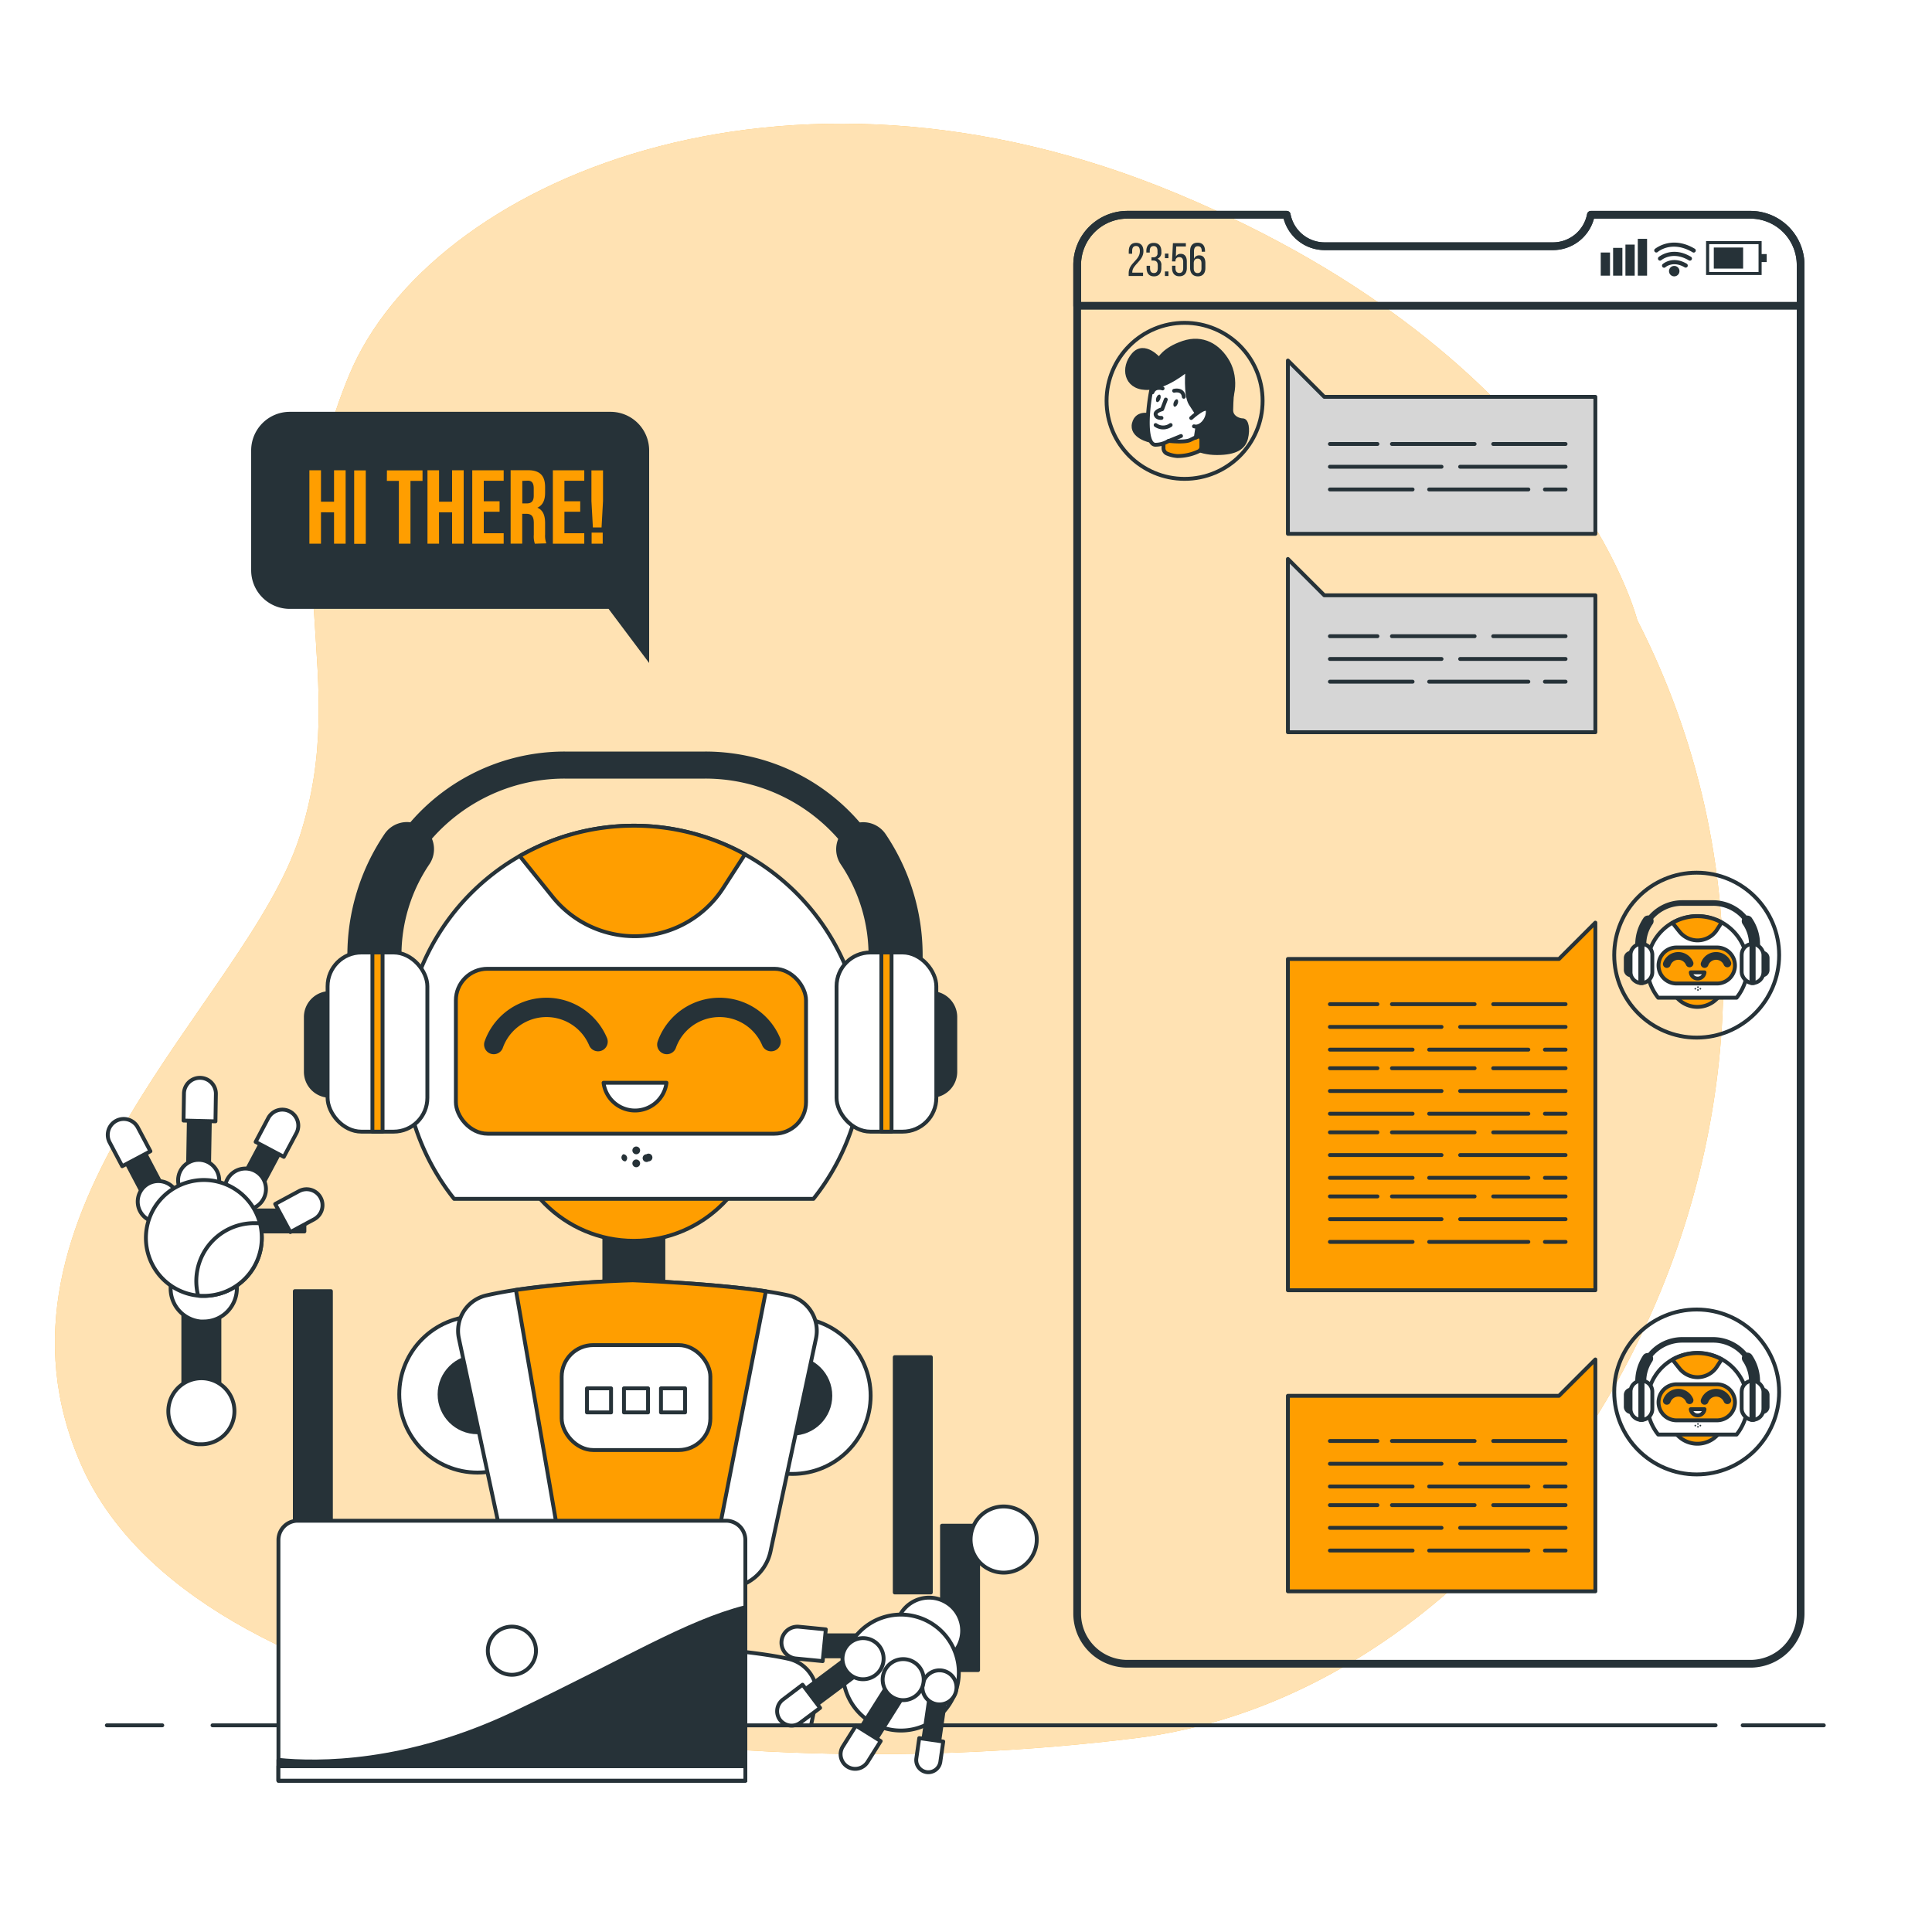                 <svg class="animated" id="freepik_stories-chat-bot" xmlns="http://www.w3.org/2000/svg" viewBox="0 0 500 500" version="1.1" xmlns:xlink="http://www.w3.org/1999/xlink" xmlns:svgjs="http://svgjs.com/svgjs"><style>svg#freepik_stories-chat-bot:not(.animated) .animable {opacity: 0;}svg#freepik_stories-chat-bot.animated #freepik--Character--inject-76 {animation: 3s Infinite  linear floating;animation-delay: 0s;}            @keyframes floating {                0% {                    opacity: 1;                    transform: translateY(0px);                }                50% {                    transform: translateY(-10px);                }                100% {                    opacity: 1;                    transform: translateY(0px);                }            }        </style><g id="freepik--background-simple--inject-76" class="animable" style="transform-origin: 230.111px 242.986px;"><path d="M423.72,160.48s-16.87-67.66-119-110.33S111.22,47,90.39,97s1,77-12.9,119.7S-7.82,313.48,21,379.06s163.68,84.31,272.81,70.78S488.2,286.42,423.72,160.48Z" style="fill: #FF9E00; transform-origin: 230.111px 242.986px;" id="elxg3rplgujps" class="animable"></path><g id="el43z7c3nfadk"><path d="M423.72,160.48s-16.87-67.66-119-110.33S111.22,47,90.39,97s1,77-12.9,119.7S-7.82,313.48,21,379.06s163.68,84.31,272.81,70.78S488.2,286.42,423.72,160.48Z" style="fill: rgb(255, 255, 255); opacity: 0.7; transform-origin: 230.111px 242.986px;" class="animable" id="ellbuq7nrufm"></path></g></g><g id="freepik--speech-bubble--inject-76" class="animable" style="transform-origin: 116.5px 139.08px;"><path d="M158,106.58H75a10,10,0,0,0-10,10v31a10,10,0,0,0,10,10h82.5l10.5,14v-55A10,10,0,0,0,158,106.58Z" style="fill: rgb(38, 50, 56); transform-origin: 116.5px 139.08px;" id="elvbdeqy5gjim" class="animable"></path><path d="M83.07,140.71h-3v-19h3v8.13h3.38v-8.13h3v19h-3v-8.13H83.07Z" style="fill: #FF9E00; transform-origin: 84.76px 131.21px;" id="elu8z9t451etp" class="animable"></path><path d="M91.66,121.74h3v19h-3Z" style="fill: #FF9E00; transform-origin: 93.16px 131.24px;" id="elskftg8kgcys" class="animable"></path><path d="M100.14,121.74h9.21v2.71h-3.12v16.26h-3V124.45h-3.11Z" style="fill: #FF9E00; transform-origin: 104.735px 131.225px;" id="elxhwq3mbocy" class="animable"></path><path d="M113.63,140.71h-3v-19h3v8.13H117v-8.13h3v19h-3v-8.13h-3.39Z" style="fill: #FF9E00; transform-origin: 115.315px 131.21px;" id="el45hpczc5yeq" class="animable"></path><path d="M125.2,129.73h4.09v2.71H125.2V138h5.15v2.71h-8.13v-19h8.13v2.71H125.2Z" style="fill: #FF9E00; transform-origin: 126.285px 131.21px;" id="el1xtenh46jlx" class="animable"></path><path d="M138.42,140.71a5.92,5.92,0,0,1-.27-2.33v-3c0-1.76-.59-2.41-2-2.41h-1v7.72h-3v-19h4.5c3.09,0,4.42,1.44,4.42,4.36v1.49c0,1.95-.63,3.23-2,3.85,1.49.63,2,2.06,2,4v2.93a5.53,5.53,0,0,0,.33,2.3Zm-3.25-16.26v5.83h1.17c1.11,0,1.79-.49,1.79-2V126.4c0-1.35-.46-2-1.52-2Z" style="fill: #FF9E00; transform-origin: 136.775px 131.2px;" id="elkwe6we326e" class="animable"></path><path d="M146.07,129.73h4.09v2.71h-4.09V138h5.14v2.71h-8.13v-19h8.13v2.71h-5.14Z" style="fill: #FF9E00; transform-origin: 147.145px 131.21px;" id="elm3le59g7ste" class="animable"></path><path d="M153.44,136.51l-.38-6.86v-7.91h3v7.91l-.38,6.86Zm2.54,1.33v2.87h-2.87v-2.87Z" style="fill: #FF9E00; transform-origin: 154.56px 131.225px;" id="elaop2rupdi8" class="animable"></path></g><g id="freepik--Screen--inject-76" class="animable" style="transform-origin: 372.015px 243.08px;"><path d="M298,107.58s-3.7-1.31-4.54,2,4.06,4.54,4.66,4.54,1.55-.83.95-2.74S298,107.58,298,107.58Z" style="fill: rgb(38, 50, 56); stroke: rgb(38, 50, 56); stroke-linecap: round; stroke-linejoin: round; transform-origin: 296.312px 110.722px;" id="el3mz70k1k9dh" class="animable"></path><path d="M319,99.46s-.36,4.78-.36,6.69,2,2.63,3,2.63,1.44,2.27.84,4.66-2.63,3.82-7.53,3.82-7.88-2.15-8-3.7,1.07-8.25,3.11-10S319,99.46,319,99.46Z" style="fill: rgb(38, 50, 56); stroke: rgb(38, 50, 56); stroke-linecap: round; stroke-linejoin: round; transform-origin: 314.847px 108.36px;" id="elce8lormu0fw" class="animable"></path><path d="M301.11,114.15V116a1.52,1.52,0,0,0,.89,1.38,8.51,8.51,0,0,0,2.7.65,12.83,12.83,0,0,0,5.42-1.2,1.3,1.3,0,0,0,.79-1.2v-1.93a.72.72,0,0,0-1-.65l-.39.2S303.62,114,301.11,114.15Z" style="fill: #FF9E00; stroke: rgb(38, 50, 56); stroke-linecap: round; stroke-linejoin: round; transform-origin: 306.01px 115.512px;" id="el16vojb6ksu2" class="animable"></path><path d="M298.49,98.5a50.45,50.45,0,0,0-1.32,8c-.36,4.42,0,8.48,1.79,8.6a6.48,6.48,0,0,0,3.47-1s4.18.48,5.61-.23l1.44-.72,1.07-7s.12-10.87-1.91-11.59S298.49,98.5,298.49,98.5Z" style="fill: rgb(255, 255, 255); stroke: rgb(38, 50, 56); stroke-linecap: round; stroke-linejoin: round; transform-origin: 303.798px 104.792px;" id="el5s48i83cur" class="animable"></path><path d="M301.71,103.4l-.95,2.51s-1.92.48-1.68,1.43,1.51.81,1.51.81" style="fill: none; stroke: rgb(38, 50, 56); stroke-linecap: round; stroke-linejoin: round; transform-origin: 300.385px 105.779px;" id="eljhdfcn0cb6p" class="animable"></path><path d="M304.78,104.49c-.19.52-.58.86-.85.76s-.35-.61-.15-1.14.58-.87.86-.76S305,104,304.78,104.49Z" style="fill: rgb(38, 50, 56); transform-origin: 304.287px 104.298px;" id="eloqu8kq4xqll" class="animable"></path><path d="M300.28,103.28c-.2.53-.58.87-.86.77s-.34-.62-.15-1.14.58-.87.86-.77S300.47,102.76,300.28,103.28Z" style="fill: rgb(38, 50, 56); transform-origin: 299.775px 103.095px;" id="elwo8g3g8j68" class="animable"></path><path d="M303.86,101.13s2.27-.6,2.51,1.56" style="fill: none; stroke: rgb(38, 50, 56); stroke-linecap: round; stroke-linejoin: round; transform-origin: 305.115px 101.872px;" id="el3d9fij7ip3" class="animable"></path><path d="M300.88,100.53s-2-.71-2.63,1" style="fill: none; stroke: rgb(38, 50, 56); stroke-linecap: round; stroke-linejoin: round; transform-origin: 299.565px 100.957px;" id="el0pllm6gozhr" class="animable"></path><line x1="302.43" y1="114.15" x2="305.65" y2="112.84" style="fill: none; stroke: rgb(38, 50, 56); stroke-linecap: round; stroke-linejoin: round; transform-origin: 304.04px 113.495px;" id="el70e7cy9az1h" class="animable"></line><path d="M300,93s-3.82-4.54-6.69-1.2-2,8.37,3.11,8.61,10.87-4.78,10.87-4.78-.6,6.57.83,8.84,2.51,3.82,2.51,3.82,2,1.31,5.38-1.31,4.18-9,1.79-13.27-6.57-6.69-11.59-5S300,93,300,93Z" style="fill: rgb(38, 50, 56); stroke: rgb(38, 50, 56); stroke-linecap: round; stroke-linejoin: round; transform-origin: 305.431px 98.392px;" id="elu1xd9c4bkkc" class="animable"></path><path d="M308.28,108.18s4.3-3.94,4.3-1.67-2,4.3-3.58,3.82" style="fill: rgb(255, 255, 255); stroke: rgb(38, 50, 56); stroke-linecap: round; stroke-linejoin: round; transform-origin: 310.43px 108.103px;" id="elmm0c440o2i" class="animable"></path><path d="M299.08,110a3.32,3.32,0,0,0,3.88,0" style="fill: none; stroke: rgb(38, 50, 56); stroke-linecap: round; stroke-linejoin: round; transform-origin: 301.02px 110.313px;" id="elatk62qt0yy" class="animable"></path><g id="elkpu844c41kq"><circle cx="306.57" cy="103.74" r="20.19" style="fill: none; stroke: rgb(38, 50, 56); stroke-linecap: round; stroke-linejoin: round; transform-origin: 306.57px 103.74px; transform: rotate(-46.78deg);" class="animable" id="el2akfhi2j4p5"></circle></g><g id="el6tgysshc7x6"><circle cx="439.1" cy="247.19" r="21.34" style="fill: none; stroke: rgb(38, 50, 56); stroke-linecap: round; stroke-linejoin: round; transform-origin: 439.1px 247.19px; transform: rotate(-13.16deg);" class="animable" id="elu7211lxs3kj"></circle></g><path d="M446.38,253.48a7.1,7.1,0,1,1-7.1-7.1A7.1,7.1,0,0,1,446.38,253.48Z" style="fill: #FF9E00; stroke: rgb(38, 50, 56); stroke-linecap: round; stroke-linejoin: round; transform-origin: 439.28px 253.48px;" id="eljdvhc44hkk" class="animable"></path><path d="M449.43,258.21a13,13,0,1,0-20.29,0Z" style="fill: rgb(255, 255, 255); stroke: rgb(38, 50, 56); stroke-linecap: round; stroke-linejoin: round; transform-origin: 439.285px 247.646px;" id="eljl20n1pe3nh" class="animable"></path><path d="M444.35,254.53H433.89a4.66,4.66,0,0,1-4.66-4.66h0a4.65,4.65,0,0,1,4.66-4.66h10.46a4.65,4.65,0,0,1,4.66,4.66h0A4.66,4.66,0,0,1,444.35,254.53Z" style="fill: #FF9E00; stroke: rgb(38, 50, 56); stroke-linecap: round; stroke-linejoin: round; transform-origin: 439.12px 249.87px;" id="elqtlolfia279" class="animable"></path><path d="M431.37,249.49a3.16,3.16,0,0,1,5.89-.16" style="fill: none; stroke: rgb(38, 50, 56); stroke-linecap: round; stroke-linejoin: round; stroke-width: 2px; transform-origin: 434.315px 248.441px;" id="el5p0qwofasdm" class="animable"></path><path d="M441.15,249.49a3.16,3.16,0,0,1,5.89-.16" style="fill: none; stroke: rgb(38, 50, 56); stroke-linecap: round; stroke-linejoin: round; stroke-width: 2px; transform-origin: 444.095px 248.441px;" id="elysxtbzz22b" class="animable"></path><path d="M437.57,251.65a1.79,1.79,0,0,0,3.56,0Z" style="fill: rgb(255, 255, 255); stroke: rgb(38, 50, 56); stroke-linecap: round; stroke-linejoin: round; transform-origin: 439.35px 252.451px;" id="elg5jr7a0x3h" class="animable"></path><path d="M456.09,252.39h0a1.36,1.36,0,0,1-1.36-1.36v-3.09a1.36,1.36,0,0,1,1.36-1.36h0a1.36,1.36,0,0,1,1.36,1.36V251A1.36,1.36,0,0,1,456.09,252.39Z" style="fill: rgb(38, 50, 56); stroke: rgb(38, 50, 56); stroke-linecap: round; stroke-linejoin: round; transform-origin: 456.09px 249.485px;" id="elz55871pymu" class="animable"></path><path d="M422.11,252.39h0a1.36,1.36,0,0,1-1.36-1.36v-3.09a1.36,1.36,0,0,1,1.36-1.36h0a1.36,1.36,0,0,1,1.36,1.36V251A1.36,1.36,0,0,1,422.11,252.39Z" style="fill: rgb(38, 50, 56); stroke: rgb(38, 50, 56); stroke-linecap: round; stroke-linejoin: round; transform-origin: 422.11px 249.485px;" id="elovoloxmc45k" class="animable"></path><path d="M424.62,248.13a1.43,1.43,0,0,1-1.42-1.43v-2.24a12.12,12.12,0,0,1,2.08-6.81,1.43,1.43,0,1,1,2.36,1.6,9.27,9.27,0,0,0-1.59,5.21v2.24A1.43,1.43,0,0,1,424.62,248.13Z" style="fill: rgb(38, 50, 56); transform-origin: 425.576px 242.529px;" id="el5jacsgmx9f3" class="animable"></path><path d="M452.24,239.17a.7.7,0,0,1-.59-.32,10,10,0,0,0-8.33-4.43h-7.94a10,10,0,0,0-8.33,4.43.72.72,0,0,1-1,.19.71.71,0,0,1-.19-1,11.45,11.45,0,0,1,9.51-5.06h7.94a11.46,11.46,0,0,1,9.52,5.07.71.71,0,0,1-.2,1A.72.72,0,0,1,452.24,239.17Z" style="fill: rgb(38, 50, 56); transform-origin: 439.343px 236.075px;" id="elsg9bv179zws" class="animable"></path><path d="M454.08,248.13a1.43,1.43,0,0,1-1.43-1.43v-2.24a9.27,9.27,0,0,0-1.59-5.21,1.43,1.43,0,1,1,2.37-1.59,12.08,12.08,0,0,1,2.07,6.8v2.24A1.43,1.43,0,0,1,454.08,248.13Z" style="fill: rgb(38, 50, 56); transform-origin: 453.132px 242.539px;" id="elm4vcm6th2f" class="animable"></path><path d="M424.8,254.41h0a2.82,2.82,0,0,1-2.82-2.82v-4.48a2.82,2.82,0,0,1,2.82-2.82h0a2.82,2.82,0,0,1,2.82,2.82v4.48A2.82,2.82,0,0,1,424.8,254.41Z" style="fill: rgb(255, 255, 255); stroke: rgb(38, 50, 56); stroke-linecap: round; stroke-linejoin: round; transform-origin: 424.8px 249.35px;" id="el6muv43f6qjm" class="animable"></path><rect x="424.51" y="244.29" width="0.58" height="10.12" style="fill: #FF9E00; stroke: rgb(38, 50, 56); stroke-linecap: round; stroke-linejoin: round; transform-origin: 424.8px 249.35px;" id="elcquzb7otim" class="animable"></rect><rect x="450.74" y="244.29" width="5.64" height="10.12" rx="2.82" style="fill: rgb(255, 255, 255); stroke: rgb(38, 50, 56); stroke-linecap: round; stroke-linejoin: round; transform-origin: 453.56px 249.35px;" id="eldy9f6rm7sq" class="animable"></rect><rect x="453.27" y="244.29" width="0.58" height="10.12" style="fill: #FF9E00; stroke: rgb(38, 50, 56); stroke-linecap: round; stroke-linejoin: round; transform-origin: 453.56px 249.35px;" id="elqgrzltrl7x8" class="animable"></rect><path d="M439.33,243.37h0a6,6,0,0,0,5-2.72l1.23-1.91a12.95,12.95,0,0,0-12.72.1l1.84,2.3A6,6,0,0,0,439.33,243.37Z" style="fill: #FF9E00; stroke: rgb(38, 50, 56); stroke-linecap: round; stroke-linejoin: round; transform-origin: 439.2px 240.245px;" id="elx7fxga0svz" class="animable"></path><circle cx="439.43" cy="255.47" r="0.21" style="fill: rgb(38, 50, 56); transform-origin: 439.43px 255.47px;" id="el2i9d6qnzixf" class="animable"></circle><path d="M439.64,256.2a.21.21,0,0,0-.21-.2.2.2,0,0,0-.21.2.21.21,0,0,0,.21.21A.21.21,0,0,0,439.64,256.2Z" style="fill: rgb(38, 50, 56); transform-origin: 439.43px 256.205px;" id="ele8e53jmntlf" class="animable"></path><path d="M438.81,256.09a.21.21,0,0,0,.14-.26.23.23,0,0,0-.27-.14.21.21,0,0,0-.14.26A.23.23,0,0,0,438.81,256.09Z" style="fill: rgb(38, 50, 56); transform-origin: 438.745px 255.89px;" id="elpf6bad6etnk" class="animable"></path><path d="M440.12,256.09a.21.21,0,0,0,.14-.26.22.22,0,0,0-.27-.14.2.2,0,0,0-.13.26A.21.21,0,0,0,440.12,256.09Z" style="fill: rgb(38, 50, 56); transform-origin: 440.058px 255.89px;" id="el7s6nxngnfsq" class="animable"></path><polygon points="412.88 138.15 333.31 138.15 333.31 102.7 333.31 93.3 342.72 102.7 412.88 102.7 412.88 138.15" style="fill: rgb(214, 214, 214); stroke: rgb(38, 50, 56); stroke-linecap: round; stroke-linejoin: round; transform-origin: 373.095px 115.725px;" id="elqtfn91902k8" class="animable"></polygon><polygon points="412.88 189.5 333.31 189.5 333.31 154.06 333.31 144.66 342.72 154.06 412.88 154.06 412.88 189.5" style="fill: rgb(214, 214, 214); stroke: rgb(38, 50, 56); stroke-linecap: round; stroke-linejoin: round; transform-origin: 373.095px 167.08px;" id="elrhrofj2oew" class="animable"></polygon><line x1="386.44" y1="114.9" x2="405.17" y2="114.9" style="fill: none; stroke: rgb(38, 50, 56); stroke-linecap: round; stroke-linejoin: round; transform-origin: 395.805px 114.9px;" id="elgruua6azqo8" class="animable"></line><line x1="360.23" y1="114.9" x2="381.63" y2="114.9" style="fill: none; stroke: rgb(38, 50, 56); stroke-linecap: round; stroke-linejoin: round; transform-origin: 370.93px 114.9px;" id="elp7jakroipn" class="animable"></line><line x1="344.18" y1="114.9" x2="356.48" y2="114.9" style="fill: none; stroke: rgb(38, 50, 56); stroke-linecap: round; stroke-linejoin: round; transform-origin: 350.33px 114.9px;" id="elb91ze9f0pfh" class="animable"></line><line x1="377.88" y1="120.79" x2="405.17" y2="120.79" style="fill: none; stroke: rgb(38, 50, 56); stroke-linecap: round; stroke-linejoin: round; transform-origin: 391.525px 120.79px;" id="elrv7fn7ik53" class="animable"></line><line x1="344.18" y1="120.79" x2="373.07" y2="120.79" style="fill: none; stroke: rgb(38, 50, 56); stroke-linecap: round; stroke-linejoin: round; transform-origin: 358.625px 120.79px;" id="elg139qbmlyth" class="animable"></line><line x1="399.82" y1="126.67" x2="405.17" y2="126.67" style="fill: none; stroke: rgb(38, 50, 56); stroke-linecap: round; stroke-linejoin: round; transform-origin: 402.495px 126.67px;" id="el3xmxkhw3eow" class="animable"></line><line x1="369.86" y1="126.67" x2="395.54" y2="126.67" style="fill: none; stroke: rgb(38, 50, 56); stroke-linecap: round; stroke-linejoin: round; transform-origin: 382.7px 126.67px;" id="el0s9p0bx51wg" class="animable"></line><line x1="344.18" y1="126.67" x2="365.58" y2="126.67" style="fill: none; stroke: rgb(38, 50, 56); stroke-linecap: round; stroke-linejoin: round; transform-origin: 354.88px 126.67px;" id="el12sr4ss38f2" class="animable"></line><line x1="386.44" y1="164.65" x2="405.17" y2="164.65" style="fill: none; stroke: rgb(38, 50, 56); stroke-linecap: round; stroke-linejoin: round; transform-origin: 395.805px 164.65px;" id="elxvntej63wf" class="animable"></line><line x1="360.23" y1="164.65" x2="381.63" y2="164.65" style="fill: none; stroke: rgb(38, 50, 56); stroke-linecap: round; stroke-linejoin: round; transform-origin: 370.93px 164.65px;" id="eledwxyq17374" class="animable"></line><line x1="344.18" y1="164.65" x2="356.48" y2="164.65" style="fill: none; stroke: rgb(38, 50, 56); stroke-linecap: round; stroke-linejoin: round; transform-origin: 350.33px 164.65px;" id="elcgrp51c2x8r" class="animable"></line><line x1="377.88" y1="170.54" x2="405.17" y2="170.54" style="fill: none; stroke: rgb(38, 50, 56); stroke-linecap: round; stroke-linejoin: round; transform-origin: 391.525px 170.54px;" id="elumpp1r30s8" class="animable"></line><line x1="344.18" y1="170.54" x2="373.07" y2="170.54" style="fill: none; stroke: rgb(38, 50, 56); stroke-linecap: round; stroke-linejoin: round; transform-origin: 358.625px 170.54px;" id="elm1aee9et13b" class="animable"></line><line x1="399.82" y1="176.42" x2="405.17" y2="176.42" style="fill: none; stroke: rgb(38, 50, 56); stroke-linecap: round; stroke-linejoin: round; transform-origin: 402.495px 176.42px;" id="eln7voeknzwrb" class="animable"></line><line x1="369.86" y1="176.42" x2="395.54" y2="176.42" style="fill: none; stroke: rgb(38, 50, 56); stroke-linecap: round; stroke-linejoin: round; transform-origin: 382.7px 176.42px;" id="el5hy4dbfzv2o" class="animable"></line><line x1="344.18" y1="176.42" x2="365.58" y2="176.42" style="fill: none; stroke: rgb(38, 50, 56); stroke-linecap: round; stroke-linejoin: round; transform-origin: 354.88px 176.42px;" id="el2153tmx7x5n" class="animable"></line><polygon points="333.31 333.91 412.88 333.91 412.88 248.18 412.88 238.78 403.47 248.18 333.31 248.18 333.31 333.91" style="fill: #FF9E00; stroke: rgb(38, 50, 56); stroke-linecap: round; stroke-linejoin: round; transform-origin: 373.095px 286.345px;" id="elxhwcnh1k6f9" class="animable"></polygon><line x1="386.44" y1="259.88" x2="405.17" y2="259.88" style="fill: none; stroke: rgb(38, 50, 56); stroke-linecap: round; stroke-linejoin: round; transform-origin: 395.805px 259.88px;" id="elst99mg27sz" class="animable"></line><line x1="360.23" y1="259.88" x2="381.63" y2="259.88" style="fill: none; stroke: rgb(38, 50, 56); stroke-linecap: round; stroke-linejoin: round; transform-origin: 370.93px 259.88px;" id="elhzmeiqx128" class="animable"></line><line x1="344.18" y1="259.88" x2="356.48" y2="259.88" style="fill: none; stroke: rgb(38, 50, 56); stroke-linecap: round; stroke-linejoin: round; transform-origin: 350.33px 259.88px;" id="elh4artjbni95" class="animable"></line><line x1="377.88" y1="265.76" x2="405.17" y2="265.76" style="fill: none; stroke: rgb(38, 50, 56); stroke-linecap: round; stroke-linejoin: round; transform-origin: 391.525px 265.76px;" id="el2d60b3rxn59" class="animable"></line><line x1="344.18" y1="265.76" x2="373.07" y2="265.76" style="fill: none; stroke: rgb(38, 50, 56); stroke-linecap: round; stroke-linejoin: round; transform-origin: 358.625px 265.76px;" id="elk1v3clgj39h" class="animable"></line><line x1="399.82" y1="271.65" x2="405.17" y2="271.65" style="fill: none; stroke: rgb(38, 50, 56); stroke-linecap: round; stroke-linejoin: round; transform-origin: 402.495px 271.65px;" id="elzk62xpgmyv8" class="animable"></line><line x1="369.86" y1="271.65" x2="395.54" y2="271.65" style="fill: none; stroke: rgb(38, 50, 56); stroke-linecap: round; stroke-linejoin: round; transform-origin: 382.7px 271.65px;" id="elhw0jdvli8tm" class="animable"></line><line x1="344.18" y1="271.65" x2="365.58" y2="271.65" style="fill: none; stroke: rgb(38, 50, 56); stroke-linecap: round; stroke-linejoin: round; transform-origin: 354.88px 271.65px;" id="elcrgerp0ohx7" class="animable"></line><line x1="386.44" y1="276.46" x2="405.17" y2="276.46" style="fill: none; stroke: rgb(38, 50, 56); stroke-linecap: round; stroke-linejoin: round; transform-origin: 395.805px 276.46px;" id="el0oyawelqwpva" class="animable"></line><line x1="360.23" y1="276.46" x2="381.63" y2="276.46" style="fill: none; stroke: rgb(38, 50, 56); stroke-linecap: round; stroke-linejoin: round; transform-origin: 370.93px 276.46px;" id="el0woynonb9gb" class="animable"></line><line x1="344.18" y1="276.46" x2="356.48" y2="276.46" style="fill: none; stroke: rgb(38, 50, 56); stroke-linecap: round; stroke-linejoin: round; transform-origin: 350.33px 276.46px;" id="elbr09l2ig1u" class="animable"></line><line x1="377.88" y1="282.35" x2="405.17" y2="282.35" style="fill: none; stroke: rgb(38, 50, 56); stroke-linecap: round; stroke-linejoin: round; transform-origin: 391.525px 282.35px;" id="elfrjumvr4966" class="animable"></line><line x1="344.18" y1="282.35" x2="373.07" y2="282.35" style="fill: none; stroke: rgb(38, 50, 56); stroke-linecap: round; stroke-linejoin: round; transform-origin: 358.625px 282.35px;" id="elnc36hhtkp1" class="animable"></line><line x1="399.82" y1="288.23" x2="405.17" y2="288.23" style="fill: none; stroke: rgb(38, 50, 56); stroke-linecap: round; stroke-linejoin: round; transform-origin: 402.495px 288.23px;" id="el5j9bg9onc0o" class="animable"></line><line x1="369.86" y1="288.23" x2="395.54" y2="288.23" style="fill: none; stroke: rgb(38, 50, 56); stroke-linecap: round; stroke-linejoin: round; transform-origin: 382.7px 288.23px;" id="el74p1cu8lidd" class="animable"></line><line x1="344.18" y1="288.23" x2="365.58" y2="288.23" style="fill: none; stroke: rgb(38, 50, 56); stroke-linecap: round; stroke-linejoin: round; transform-origin: 354.88px 288.23px;" id="el4cxmlqeiudy" class="animable"></line><line x1="386.44" y1="293.05" x2="405.17" y2="293.05" style="fill: none; stroke: rgb(38, 50, 56); stroke-linecap: round; stroke-linejoin: round; transform-origin: 395.805px 293.05px;" id="el3jona5hic42" class="animable"></line><line x1="360.23" y1="293.05" x2="381.63" y2="293.05" style="fill: none; stroke: rgb(38, 50, 56); stroke-linecap: round; stroke-linejoin: round; transform-origin: 370.93px 293.05px;" id="elmo7ztpsun4n" class="animable"></line><line x1="344.18" y1="293.05" x2="356.48" y2="293.05" style="fill: none; stroke: rgb(38, 50, 56); stroke-linecap: round; stroke-linejoin: round; transform-origin: 350.33px 293.05px;" id="el6uojhl1s96" class="animable"></line><line x1="377.88" y1="298.93" x2="405.17" y2="298.93" style="fill: none; stroke: rgb(38, 50, 56); stroke-linecap: round; stroke-linejoin: round; transform-origin: 391.525px 298.93px;" id="elgk3xxfd7u59" class="animable"></line><line x1="344.18" y1="298.93" x2="373.07" y2="298.93" style="fill: none; stroke: rgb(38, 50, 56); stroke-linecap: round; stroke-linejoin: round; transform-origin: 358.625px 298.93px;" id="elyn8xvma4m1" class="animable"></line><line x1="399.82" y1="304.82" x2="405.17" y2="304.82" style="fill: none; stroke: rgb(38, 50, 56); stroke-linecap: round; stroke-linejoin: round; transform-origin: 402.495px 304.82px;" id="el8i19388h775" class="animable"></line><line x1="369.86" y1="304.82" x2="395.54" y2="304.82" style="fill: none; stroke: rgb(38, 50, 56); stroke-linecap: round; stroke-linejoin: round; transform-origin: 382.7px 304.82px;" id="ela0slw709hl" class="animable"></line><line x1="344.18" y1="304.82" x2="365.58" y2="304.82" style="fill: none; stroke: rgb(38, 50, 56); stroke-linecap: round; stroke-linejoin: round; transform-origin: 354.88px 304.82px;" id="elf6ecwe852rq" class="animable"></line><line x1="386.44" y1="309.63" x2="405.17" y2="309.63" style="fill: none; stroke: rgb(38, 50, 56); stroke-linecap: round; stroke-linejoin: round; transform-origin: 395.805px 309.63px;" id="el0peo668tkl8" class="animable"></line><line x1="360.23" y1="309.63" x2="381.63" y2="309.63" style="fill: none; stroke: rgb(38, 50, 56); stroke-linecap: round; stroke-linejoin: round; transform-origin: 370.93px 309.63px;" id="eln9y97slujq" class="animable"></line><line x1="344.18" y1="309.63" x2="356.48" y2="309.63" style="fill: none; stroke: rgb(38, 50, 56); stroke-linecap: round; stroke-linejoin: round; transform-origin: 350.33px 309.63px;" id="el36lm997p32f" class="animable"></line><line x1="377.88" y1="315.52" x2="405.17" y2="315.52" style="fill: none; stroke: rgb(38, 50, 56); stroke-linecap: round; stroke-linejoin: round; transform-origin: 391.525px 315.52px;" id="el4akvw1ba4jm" class="animable"></line><line x1="344.18" y1="315.52" x2="373.07" y2="315.52" style="fill: none; stroke: rgb(38, 50, 56); stroke-linecap: round; stroke-linejoin: round; transform-origin: 358.625px 315.52px;" id="elht316m0kvwb" class="animable"></line><line x1="399.82" y1="321.4" x2="405.17" y2="321.4" style="fill: none; stroke: rgb(38, 50, 56); stroke-linecap: round; stroke-linejoin: round; transform-origin: 402.495px 321.4px;" id="eluhkz41dg8gb" class="animable"></line><line x1="369.86" y1="321.4" x2="395.54" y2="321.4" style="fill: none; stroke: rgb(38, 50, 56); stroke-linecap: round; stroke-linejoin: round; transform-origin: 382.7px 321.4px;" id="el9v74ktboast" class="animable"></line><line x1="344.18" y1="321.4" x2="365.58" y2="321.4" style="fill: none; stroke: rgb(38, 50, 56); stroke-linecap: round; stroke-linejoin: round; transform-origin: 354.88px 321.4px;" id="el04qk1r39ui52" class="animable"></line><circle cx="439.1" cy="360.24" r="21.34" style="fill: none; stroke: rgb(38, 50, 56); stroke-linecap: round; stroke-linejoin: round; transform-origin: 439.1px 360.24px;" id="ell1mumd9uau" class="animable"></circle><path d="M446.38,366.53a7.1,7.1,0,1,1-7.1-7.09A7.1,7.1,0,0,1,446.38,366.53Z" style="fill: #FF9E00; stroke: rgb(38, 50, 56); stroke-linecap: round; stroke-linejoin: round; transform-origin: 439.28px 366.54px;" id="elhkccanl350l" class="animable"></path><path d="M449.43,371.26a13,13,0,1,0-20.29,0Z" style="fill: rgb(255, 255, 255); stroke: rgb(38, 50, 56); stroke-linecap: round; stroke-linejoin: round; transform-origin: 439.285px 360.696px;" id="el5etgbzpo97d" class="animable"></path><path d="M444.35,367.58H433.89a4.66,4.66,0,0,1-4.66-4.66h0a4.66,4.66,0,0,1,4.66-4.66h10.46a4.66,4.66,0,0,1,4.66,4.66h0A4.66,4.66,0,0,1,444.35,367.58Z" style="fill: #FF9E00; stroke: rgb(38, 50, 56); stroke-linecap: round; stroke-linejoin: round; transform-origin: 439.12px 362.92px;" id="elnyanvt4d2t" class="animable"></path><path d="M431.37,362.54a3.16,3.16,0,0,1,5.89-.16" style="fill: none; stroke: rgb(38, 50, 56); stroke-linecap: round; stroke-linejoin: round; stroke-width: 2px; transform-origin: 434.315px 361.491px;" id="elsaal9aezvns" class="animable"></path><path d="M441.15,362.54a3.16,3.16,0,0,1,5.89-.16" style="fill: none; stroke: rgb(38, 50, 56); stroke-linecap: round; stroke-linejoin: round; stroke-width: 2px; transform-origin: 444.095px 361.491px;" id="el404pkuwcu4a" class="animable"></path><path d="M437.57,364.7a1.79,1.79,0,0,0,3.56,0Z" style="fill: rgb(255, 255, 255); stroke: rgb(38, 50, 56); stroke-linecap: round; stroke-linejoin: round; transform-origin: 439.35px 365.501px;" id="elkpd3z3l01dg" class="animable"></path><path d="M456.09,365.44h0a1.36,1.36,0,0,1-1.36-1.36V361a1.36,1.36,0,0,1,1.36-1.36h0a1.36,1.36,0,0,1,1.36,1.36v3.09A1.36,1.36,0,0,1,456.09,365.44Z" style="fill: rgb(38, 50, 56); stroke: rgb(38, 50, 56); stroke-linecap: round; stroke-linejoin: round; transform-origin: 456.09px 362.54px;" id="elekisagb3pp6" class="animable"></path><path d="M422.11,365.44h0a1.36,1.36,0,0,1-1.36-1.36V361a1.36,1.36,0,0,1,1.36-1.36h0a1.36,1.36,0,0,1,1.36,1.36v3.09A1.36,1.36,0,0,1,422.11,365.44Z" style="fill: rgb(38, 50, 56); stroke: rgb(38, 50, 56); stroke-linecap: round; stroke-linejoin: round; transform-origin: 422.11px 362.54px;" id="el4fzz24smlxe" class="animable"></path><path d="M424.62,361.19a1.43,1.43,0,0,1-1.42-1.43v-2.25a12.14,12.14,0,0,1,2.08-6.81,1.43,1.43,0,0,1,2.36,1.6,9.27,9.27,0,0,0-1.59,5.21v2.25A1.43,1.43,0,0,1,424.62,361.19Z" style="fill: rgb(38, 50, 56); transform-origin: 425.514px 355.676px;" id="el4utvmhjhc8d" class="animable"></path><path d="M452.24,352.22a.72.72,0,0,1-.59-.31,10,10,0,0,0-8.33-4.44h-7.94a10.06,10.06,0,0,0-8.33,4.43.71.71,0,0,1-1.18-.8,11.45,11.45,0,0,1,9.51-5.06h7.94a11.48,11.48,0,0,1,9.52,5.07.71.71,0,0,1-.2,1A.72.72,0,0,1,452.24,352.22Z" style="fill: rgb(38, 50, 56); transform-origin: 439.357px 349.13px;" id="el53u8xzprvpe" class="animable"></path><path d="M454.08,361.19a1.43,1.43,0,0,1-1.43-1.43v-2.25a9.26,9.26,0,0,0-1.59-5.2,1.43,1.43,0,1,1,2.37-1.6,12.1,12.1,0,0,1,2.07,6.8v2.25A1.43,1.43,0,0,1,454.08,361.19Z" style="fill: rgb(38, 50, 56); transform-origin: 453.15px 355.624px;" id="elqg5pqrh108i" class="animable"></path><path d="M424.8,367.47h0a2.82,2.82,0,0,1-2.82-2.82v-4.49a2.82,2.82,0,0,1,2.82-2.82h0a2.82,2.82,0,0,1,2.82,2.82v4.49A2.83,2.83,0,0,1,424.8,367.47Z" style="fill: rgb(255, 255, 255); stroke: rgb(38, 50, 56); stroke-linecap: round; stroke-linejoin: round; transform-origin: 424.8px 362.405px;" id="eldu03510o8wc" class="animable"></path><rect x="424.51" y="357.34" width="0.58" height="10.12" style="fill: #FF9E00; stroke: rgb(38, 50, 56); stroke-linecap: round; stroke-linejoin: round; transform-origin: 424.8px 362.4px;" id="elfimn3nbw4tf" class="animable"></rect><rect x="450.74" y="357.34" width="5.64" height="10.12" rx="2.82" style="fill: rgb(255, 255, 255); stroke: rgb(38, 50, 56); stroke-linecap: round; stroke-linejoin: round; transform-origin: 453.56px 362.4px;" id="elyvv8bszsnk" class="animable"></rect><rect x="453.27" y="357.34" width="0.58" height="10.12" style="fill: #FF9E00; stroke: rgb(38, 50, 56); stroke-linecap: round; stroke-linejoin: round; transform-origin: 453.56px 362.4px;" id="elqaa71kwpr8j" class="animable"></rect><path d="M439.33,356.42h0a6,6,0,0,0,5-2.72l1.23-1.9a13,13,0,0,0-12.72.09l1.84,2.3A6,6,0,0,0,439.33,356.42Z" style="fill: #FF9E00; stroke: rgb(38, 50, 56); stroke-linecap: round; stroke-linejoin: round; transform-origin: 439.2px 353.301px;" id="elwmrp4l0sfbg" class="animable"></path><circle cx="439.43" cy="368.52" r="0.21" style="fill: rgb(38, 50, 56); transform-origin: 439.43px 368.52px;" id="el1xfyzcz7vog" class="animable"></circle><circle cx="439.43" cy="369.26" r="0.21" style="fill: rgb(38, 50, 56); transform-origin: 439.43px 369.26px;" id="elki1dwi1ua5" class="animable"></circle><path d="M438.81,369.14a.21.21,0,0,0,.14-.26.23.23,0,0,0-.27-.14.22.22,0,0,0-.14.26A.21.21,0,0,0,438.81,369.14Z" style="fill: rgb(38, 50, 56); transform-origin: 438.746px 368.942px;" id="elf7qe83hgbnn" class="animable"></path><path d="M440.12,369.14a.21.21,0,0,0,.14-.26.22.22,0,0,0-.27-.14.2.2,0,0,0-.13.26A.2.2,0,0,0,440.12,369.14Z" style="fill: rgb(38, 50, 56); transform-origin: 440.058px 368.941px;" id="elojsrqmfij3i" class="animable"></path><polygon points="333.31 411.83 412.88 411.83 412.88 361.23 412.88 351.83 403.47 361.23 333.31 361.23 333.31 411.83" style="fill: #FF9E00; stroke: rgb(38, 50, 56); stroke-linecap: round; stroke-linejoin: round; transform-origin: 373.095px 381.83px;" id="elum8cduiz5fk" class="animable"></polygon><line x1="386.44" y1="372.93" x2="405.17" y2="372.93" style="fill: none; stroke: rgb(38, 50, 56); stroke-linecap: round; stroke-linejoin: round; transform-origin: 395.805px 372.93px;" id="elzcnlziw42a" class="animable"></line><line x1="360.23" y1="372.93" x2="381.63" y2="372.93" style="fill: none; stroke: rgb(38, 50, 56); stroke-linecap: round; stroke-linejoin: round; transform-origin: 370.93px 372.93px;" id="el7abmghq7uyt" class="animable"></line><line x1="344.18" y1="372.93" x2="356.48" y2="372.93" style="fill: none; stroke: rgb(38, 50, 56); stroke-linecap: round; stroke-linejoin: round; transform-origin: 350.33px 372.93px;" id="el9vgqwkscn0h" class="animable"></line><line x1="377.88" y1="378.82" x2="405.17" y2="378.82" style="fill: none; stroke: rgb(38, 50, 56); stroke-linecap: round; stroke-linejoin: round; transform-origin: 391.525px 378.82px;" id="el6hg0ayqab1" class="animable"></line><line x1="344.18" y1="378.82" x2="373.07" y2="378.82" style="fill: none; stroke: rgb(38, 50, 56); stroke-linecap: round; stroke-linejoin: round; transform-origin: 358.625px 378.82px;" id="ela32pr6any" class="animable"></line><line x1="399.82" y1="384.7" x2="405.17" y2="384.7" style="fill: none; stroke: rgb(38, 50, 56); stroke-linecap: round; stroke-linejoin: round; transform-origin: 402.495px 384.7px;" id="elszpud2c5vs" class="animable"></line><line x1="369.86" y1="384.7" x2="395.54" y2="384.7" style="fill: none; stroke: rgb(38, 50, 56); stroke-linecap: round; stroke-linejoin: round; transform-origin: 382.7px 384.7px;" id="elf2bip94fxii" class="animable"></line><line x1="344.18" y1="384.7" x2="365.58" y2="384.7" style="fill: none; stroke: rgb(38, 50, 56); stroke-linecap: round; stroke-linejoin: round; transform-origin: 354.88px 384.7px;" id="ely5156gfkmy" class="animable"></line><line x1="386.44" y1="389.52" x2="405.17" y2="389.52" style="fill: none; stroke: rgb(38, 50, 56); stroke-linecap: round; stroke-linejoin: round; transform-origin: 395.805px 389.52px;" id="eli6ym7119utd" class="animable"></line><line x1="360.23" y1="389.52" x2="381.63" y2="389.52" style="fill: none; stroke: rgb(38, 50, 56); stroke-linecap: round; stroke-linejoin: round; transform-origin: 370.93px 389.52px;" id="elbp2dicc4hqt" class="animable"></line><line x1="344.18" y1="389.52" x2="356.48" y2="389.52" style="fill: none; stroke: rgb(38, 50, 56); stroke-linecap: round; stroke-linejoin: round; transform-origin: 350.33px 389.52px;" id="elp0des04cnma" class="animable"></line><line x1="377.88" y1="395.4" x2="405.17" y2="395.4" style="fill: none; stroke: rgb(38, 50, 56); stroke-linecap: round; stroke-linejoin: round; transform-origin: 391.525px 395.4px;" id="eleais731t3it" class="animable"></line><line x1="344.18" y1="395.4" x2="373.07" y2="395.4" style="fill: none; stroke: rgb(38, 50, 56); stroke-linecap: round; stroke-linejoin: round; transform-origin: 358.625px 395.4px;" id="elqw8wec3nvoc" class="animable"></line><line x1="399.82" y1="401.28" x2="405.17" y2="401.28" style="fill: none; stroke: rgb(38, 50, 56); stroke-linecap: round; stroke-linejoin: round; transform-origin: 402.495px 401.28px;" id="el5gqmkrrotcx" class="animable"></line><line x1="369.86" y1="401.28" x2="395.54" y2="401.28" style="fill: none; stroke: rgb(38, 50, 56); stroke-linecap: round; stroke-linejoin: round; transform-origin: 382.7px 401.28px;" id="el1one61n40ao" class="animable"></line><line x1="344.18" y1="401.28" x2="365.58" y2="401.28" style="fill: none; stroke: rgb(38, 50, 56); stroke-linecap: round; stroke-linejoin: round; transform-origin: 354.88px 401.28px;" id="eljvm85w46yka" class="animable"></line><path d="M453,55.58H411.72a10,10,0,0,1-9.81,8.14h-59.1A10,10,0,0,1,333,55.58H291.77a13,13,0,0,0-13,13v349a13,13,0,0,0,13,13H453a13,13,0,0,0,13-13v-349A13,13,0,0,0,453,55.58Z" style="fill: none; stroke: rgb(38, 50, 56); stroke-linecap: round; stroke-linejoin: round; stroke-width: 2px; transform-origin: 372.385px 243.08px;" id="elan037eo8lzn" class="animable"></path><path d="M466,79.13V68.59a13,13,0,0,0-13-13H411.72a10,10,0,0,1-9.81,8.14h-59.1A10,10,0,0,1,333,55.58H291.77a13,13,0,0,0-13,13V79.13Z" style="fill: none; stroke: rgb(38, 50, 56); stroke-linecap: round; stroke-linejoin: round; stroke-width: 2px; transform-origin: 372.385px 67.355px;" id="el28fsqiz2p15" class="animable"></path><path d="M295.92,65c0,2.56-2.88,3.48-2.89,5.43v.13h2.79v.87H292.1V70.7C292.1,68,295,67.42,295,65c0-.88-.29-1.34-1-1.34s-1,.5-1,1.25v.75h-.88V65c0-1.3.59-2.16,1.9-2.16S295.92,63.7,295.92,65Z" style="fill: rgb(38, 50, 56); transform-origin: 294.01px 67.135px;" id="elru2m24tdpmj" class="animable"></path><path d="M300.56,65v.22a1.68,1.68,0,0,1-1,1.74,1.68,1.68,0,0,1,1,1.76v.65c0,1.3-.61,2.15-1.91,2.15s-1.91-.85-1.91-2.15v-.58h.89v.64c0,.77.31,1.23,1,1.23s1-.45,1-1.31v-.65c0-.84-.36-1.24-1.07-1.27H298v-.84h.56a1,1,0,0,0,1-1.17V65c0-.87-.31-1.32-1-1.32s-1,.47-1,1.24v.44h-.89V65c0-1.3.61-2.14,1.91-2.14S300.56,63.69,300.56,65Z" style="fill: rgb(38, 50, 56); transform-origin: 298.622px 67.19px;" id="elyvydpcmnod" class="animable"></path><path d="M302.39,65.63v1.18h-.91V65.63Zm0,4.62v1.18h-.91V70.25Z" style="fill: rgb(38, 50, 56); transform-origin: 301.935px 68.53px;" id="elx3wom2rjae7" class="animable"></path><path d="M304.31,66.39a1.37,1.37,0,0,1,1.26-.7c1.09,0,1.58.8,1.58,2v1.66c0,1.3-.62,2.15-1.92,2.15s-1.9-.85-1.9-2.15v-.57h.88v.63c0,.77.32,1.23,1,1.23s1-.46,1-1.23V67.78c0-.77-.31-1.23-1-1.23a.91.91,0,0,0-1,.91v.19h-.89l.23-4.71h3.35v.85h-2.5Z" style="fill: rgb(38, 50, 56); transform-origin: 305.235px 67.22px;" id="elnijy68efch" class="animable"></path><path d="M311.86,65v.15H311v-.22c0-.76-.32-1.21-1-1.21s-1,.46-1,1.37V67a1.36,1.36,0,0,1,1.37-.91c1.09,0,1.58.78,1.58,2v1.28c0,1.3-.64,2.15-1.94,2.15S308,70.66,308,69.36V65c0-1.35.6-2.19,1.95-2.19S311.86,63.68,311.86,65Zm-2.92,3.17v1.27c0,.77.32,1.23,1,1.23s1-.46,1-1.23V68.15c0-.76-.33-1.22-1-1.22S308.94,67.39,308.94,68.15Z" style="fill: rgb(38, 50, 56); transform-origin: 309.975px 67.165px;" id="elrj9egsv35n" class="animable"></path><rect x="414.27" y="65.35" width="2.4" height="5.99" style="fill: rgb(38, 50, 56); transform-origin: 415.47px 68.345px;" id="ela1mb0mnb4v4" class="animable"></rect><rect x="417.47" y="64.15" width="2.4" height="7.19" style="fill: rgb(38, 50, 56); transform-origin: 418.67px 67.745px;" id="elcg2nc0mvx95" class="animable"></rect><rect x="420.66" y="63.3" width="2.4" height="8.04" style="fill: rgb(38, 50, 56); transform-origin: 421.86px 67.32px;" id="elo44q42pk9zi" class="animable"></rect><rect x="423.86" y="61.81" width="2.4" height="9.53" style="fill: rgb(38, 50, 56); transform-origin: 425.06px 66.575px;" id="el9zqol2jfupj" class="animable"></rect><path d="M455.91,71.17H441.53V62.39h14.38Zm-13.58-.79h12.78V63.19H442.33Z" style="fill: rgb(38, 50, 56); transform-origin: 448.72px 66.78px;" id="elnries1ebjz" class="animable"></path><rect x="443.53" y="64.06" width="7.59" height="5.45" style="fill: rgb(38, 50, 56); transform-origin: 447.325px 66.785px;" id="el9nqqu80fig" class="animable"></rect><rect x="455.41" y="65.75" width="1.81" height="2.07" style="fill: rgb(38, 50, 56); transform-origin: 456.315px 66.785px;" id="elvsjw8i9lchc" class="animable"></rect><path d="M436.26,69.26a.52.52,0,0,1-.27-.07c-2.93-1.74-4.86-.13-4.94-.06a.54.54,0,1,1-.71-.81c.1-.09,2.58-2.21,6.2-.06a.55.55,0,0,1,.18.74A.53.53,0,0,1,436.26,69.26Z" style="fill: rgb(38, 50, 56); transform-origin: 433.46px 68.296px;" id="elzihu309j25" class="animable"></path><path d="M437.34,67.46a.53.53,0,0,1-.27-.08c-4.23-2.51-7.08-.08-7.11-.06a.53.53,0,1,1-.7-.8s3.46-3,8.36-.06a.54.54,0,0,1,.18.74A.54.54,0,0,1,437.34,67.46Z" style="fill: rgb(38, 50, 56); transform-origin: 433.478px 66.314px;" id="el12q50ynwyij" class="animable"></path><path d="M438.33,65.37a.57.57,0,0,1-.28-.08c-5.36-3.18-8.92-.18-9.07-.05a.54.54,0,0,1-.71-.81c.05,0,4.28-3.66,10.33-.06a.54.54,0,0,1,.19.74A.55.55,0,0,1,438.33,65.37Z" style="fill: rgb(38, 50, 56); transform-origin: 433.49px 64.078px;" id="el81s3qcyzkko" class="animable"></path><path d="M434.64,70.16a1.35,1.35,0,1,1-1.34-1.34A1.34,1.34,0,0,1,434.64,70.16Z" style="fill: rgb(38, 50, 56); transform-origin: 433.29px 70.17px;" id="elv1invv33d8" class="animable"></path></g><g id="freepik--Table--inject-76" class="animable" style="transform-origin: 249.825px 446.51px;"><line x1="451" y1="446.51" x2="472" y2="446.51" style="fill: none; stroke: rgb(38, 50, 56); stroke-linecap: round; stroke-linejoin: round; transform-origin: 461.5px 446.51px;" id="elazgy7dpoqx" class="animable"></line><line x1="55" y1="446.51" x2="444" y2="446.51" style="fill: none; stroke: rgb(38, 50, 56); stroke-linecap: round; stroke-linejoin: round; transform-origin: 249.5px 446.51px;" id="el394jwt662xb" class="animable"></line><line x1="27.65" y1="446.51" x2="42" y2="446.51" style="fill: none; stroke: rgb(38, 50, 56); stroke-linecap: round; stroke-linejoin: round; transform-origin: 34.825px 446.51px;" id="el529q4kzxpd8" class="animable"></line></g><g id="freepik--Character--inject-76" class="animable" style="transform-origin: 148.1px 328.326px;"><rect x="156.4" y="311.84" width="15.28" height="132.8" style="fill: rgb(38, 50, 56); stroke: rgb(38, 50, 56); stroke-linecap: round; stroke-linejoin: round; transform-origin: 164.04px 378.24px;" id="el15dl4mrt105" class="animable"></rect><g id="elk4mscdtbp7a"><rect x="76.3" y="334.15" width="9.34" height="60.9" style="fill: rgb(38, 50, 56); stroke: rgb(38, 50, 56); stroke-linecap: round; stroke-linejoin: round; transform-origin: 80.97px 364.6px; transform: rotate(-90deg);" class="animable" id="elx2nv27nj3be"></rect></g><rect x="47.44" y="327.69" width="9.34" height="37.37" style="fill: rgb(38, 50, 56); stroke: rgb(38, 50, 56); stroke-linecap: round; stroke-linejoin: round; transform-origin: 52.11px 346.375px;" id="el2snu21u2nk5" class="animable"></rect><path d="M60.67,365.22a8.55,8.55,0,0,1-8.56,8.55c-.28,0-.56,0-.83,0a8.56,8.56,0,1,1,9.13-10.66A8.89,8.89,0,0,1,60.67,365.22Z" style="fill: rgb(255, 255, 255); stroke: rgb(38, 50, 56); stroke-linecap: round; stroke-linejoin: round; transform-origin: 52.116px 365.231px;" id="elk8r9uzg8xxm" class="animable"></path><path d="M61.3,333.45A8.57,8.57,0,0,1,52.74,342c-.28,0-.56,0-.84,0A8.56,8.56,0,1,1,61,331.32,8.29,8.29,0,0,1,61.3,333.45Z" style="fill: rgb(255, 255, 255); stroke: rgb(38, 50, 56); stroke-linecap: round; stroke-linejoin: round; transform-origin: 52.728px 333.46px;" id="elprdhsxwdltf" class="animable"></path><g id="elm784do22sbs"><rect x="64.64" y="313.26" width="14.14" height="5.44" style="fill: rgb(38, 50, 56); stroke: rgb(38, 50, 56); stroke-linecap: round; stroke-linejoin: round; transform-origin: 71.71px 315.98px; transform: rotate(-28.3deg);" class="animable" id="elqfpxv16zdjp"></rect></g><path d="M81.27,315.56l-6.13,3.3-3.92-7.27,6.14-3.31A4.12,4.12,0,0,1,83,310h0A4.14,4.14,0,0,1,81.27,315.56Z" style="fill: rgb(255, 255, 255); stroke: rgb(38, 50, 56); stroke-linecap: round; stroke-linejoin: round; transform-origin: 77.342px 313.316px;" id="elzsbncfdcf3q" class="animable"></path><polygon points="54.4 284.73 53.96 310.09 48.53 310 48.96 284.64 54.4 284.73" style="fill: rgb(38, 50, 56); stroke: rgb(38, 50, 56); stroke-linecap: round; stroke-linejoin: round; transform-origin: 51.465px 297.365px;" id="elf0vz8lyu9a" class="animable"></polygon><path d="M55.87,283.2l-.11,7L47.5,290l.11-7a4.13,4.13,0,0,1,4.2-4.06h0A4.12,4.12,0,0,1,55.87,283.2Z" style="fill: rgb(255, 255, 255); stroke: rgb(38, 50, 56); stroke-linecap: round; stroke-linejoin: round; transform-origin: 51.686px 284.57px;" id="elgwnt7p9ektu" class="animable"></path><polygon points="74.72 293.93 62.79 316.31 57.99 313.76 69.91 291.38 74.72 293.93" style="fill: rgb(38, 50, 56); stroke: rgb(38, 50, 56); stroke-linecap: round; stroke-linejoin: round; transform-origin: 66.355px 303.845px;" id="el9boyitpe8gr" class="animable"></polygon><path d="M76.72,293.24l-3.27,6.15-7.29-3.87,3.26-6.16A4.14,4.14,0,0,1,75,287.65h0A4.14,4.14,0,0,1,76.72,293.24Z" style="fill: rgb(255, 255, 255); stroke: rgb(38, 50, 56); stroke-linecap: round; stroke-linejoin: round; transform-origin: 71.68px 293.281px;" id="elir6a9ri9vvn" class="animable"></path><polygon points="35.12 293.83 46.94 316.27 42.13 318.81 30.31 296.37 35.12 293.83" style="fill: rgb(38, 50, 56); stroke: rgb(38, 50, 56); stroke-linecap: round; stroke-linejoin: round; transform-origin: 38.625px 306.32px;" id="el5eucdt0j5ue" class="animable"></polygon><path d="M46.21,310.1a5.32,5.32,0,1,0-4.35,6.13A5.32,5.32,0,0,0,46.21,310.1Z" style="fill: rgb(255, 255, 255); stroke: rgb(38, 50, 56); stroke-linecap: round; stroke-linejoin: round; transform-origin: 40.964px 310.986px;" id="el6r0hc1idya4" class="animable"></path><circle cx="51.41" cy="305.48" r="5.32" style="fill: rgb(255, 255, 255); stroke: rgb(38, 50, 56); stroke-linecap: round; stroke-linejoin: round; transform-origin: 51.41px 305.48px;" id="elc7g8epcofdd" class="animable"></circle><path d="M68.77,308.55A5.32,5.32,0,1,0,62.71,313,5.31,5.31,0,0,0,68.77,308.55Z" style="fill: rgb(255, 255, 255); stroke: rgb(38, 50, 56); stroke-linecap: round; stroke-linejoin: round; transform-origin: 63.512px 307.741px;" id="eltw7v2tk4lj" class="animable"></path><path d="M35.67,291.78l3.26,6.16-7.3,3.87-3.26-6.17a4.12,4.12,0,0,1,1.72-5.58h0A4.14,4.14,0,0,1,35.67,291.78Z" style="fill: rgb(255, 255, 255); stroke: rgb(38, 50, 56); stroke-linecap: round; stroke-linejoin: round; transform-origin: 33.409px 295.698px;" id="elmymex8zcxna" class="animable"></path><path d="M67.75,320.37a15,15,0,0,1-15,15c-.5,0-1,0-1.47-.06a15,15,0,1,1,16-18.69A15.39,15.39,0,0,1,67.75,320.37Z" style="fill: rgb(255, 255, 255); stroke: rgb(38, 50, 56); stroke-linecap: round; stroke-linejoin: round; transform-origin: 52.755px 320.377px;" id="elj38oci37i8p" class="animable"></path><path d="M67.75,320.37a15,15,0,0,1-15,15c-.5,0-1,0-1.47-.06a15,15,0,0,1,14.55-18.76c.49,0,1,0,1.47.07A15.39,15.39,0,0,1,67.75,320.37Z" style="fill: rgb(255, 255, 255); stroke: rgb(38, 50, 56); stroke-linecap: round; stroke-linejoin: round; transform-origin: 59.276px 325.96px;" id="elpnlbcsvhaem" class="animable"></path><g id="el0rlse4sj95t"><circle cx="123.57" cy="360.86" r="20.24" style="fill: rgb(255, 255, 255); stroke: rgb(38, 50, 56); stroke-linecap: round; stroke-linejoin: round; transform-origin: 123.57px 360.86px; transform: rotate(-76.83deg);" class="animable" id="eliktiss7jg9"></circle></g><g id="el29x5h1r0cis"><circle cx="123.57" cy="360.86" r="9.81" style="fill: rgb(38, 50, 56); stroke: rgb(38, 50, 56); stroke-linecap: round; stroke-linejoin: round; transform-origin: 123.57px 360.86px; transform: rotate(-22.64deg);" class="animable" id="elst0sfn14sc7"></circle></g><path d="M120.09,446.51h89.8l1.29-6.08A9.4,9.4,0,0,0,204,429.29c-12.73-2.86-40.29-3.89-40.29-3.89-6.64.21-25.12,1-37.85,3.9a9.4,9.4,0,0,0-7.1,11.13Z" style="fill: rgb(255, 255, 255); stroke: rgb(38, 50, 56); stroke-linecap: round; stroke-linejoin: round; transform-origin: 164.969px 435.955px;" id="elivxadomb5r" class="animable"></path><path d="M186.6,426.88c-11.5-1.06-22.86-1.48-22.86-1.48-4.18.13-13.06.5-22.24,1.48,2.68,9.15,11.76,15.89,22.55,15.89S183.92,436,186.6,426.88Z" style="fill: #FF9E00; stroke: rgb(38, 50, 56); stroke-linecap: round; stroke-linejoin: round; transform-origin: 164.05px 434.085px;" id="eld60rndx9lvs" class="animable"></path><g id="elgldxr4q6cyo"><rect x="231.56" y="351.23" width="9.34" height="60.9" style="fill: rgb(38, 50, 56); stroke: rgb(38, 50, 56); stroke-linecap: round; stroke-linejoin: round; transform-origin: 236.23px 381.68px; transform: rotate(126.73deg);" class="animable" id="elueo8mmcue2l"></rect></g><g id="el4hxncfojfyj"><rect x="243.79" y="394.85" width="9.34" height="37.37" style="fill: rgb(38, 50, 56); stroke: rgb(38, 50, 56); stroke-linecap: round; stroke-linejoin: round; transform-origin: 248.46px 413.535px; transform: rotate(-143.27deg);" class="animable" id="elu2okqlpn6lk"></rect></g><path d="M252.87,393.32a8.57,8.57,0,0,1,12-1.74l.65.53a8.56,8.56,0,1,1-13.69,3.08A8.71,8.71,0,0,1,252.87,393.32Z" style="fill: rgb(255, 255, 255); stroke: rgb(38, 50, 56); stroke-linecap: round; stroke-linejoin: round; transform-origin: 259.751px 398.434px;" id="elabatyspe3l" class="animable"></path><path d="M233.34,417.25a8.56,8.56,0,0,1,11.88-2.32c.23.15.45.32.67.49a8.56,8.56,0,1,1-13.52,3.75A8.66,8.66,0,0,1,233.34,417.25Z" style="fill: rgb(255, 255, 255); stroke: rgb(38, 50, 56); stroke-linecap: round; stroke-linejoin: round; transform-origin: 240.441px 422.026px;" id="eltw6ssppe95g" class="animable"></path><g id="ela268633846t"><rect x="207.88" y="423.22" width="14.14" height="5.44" style="fill: rgb(38, 50, 56); stroke: rgb(38, 50, 56); stroke-linecap: round; stroke-linejoin: round; transform-origin: 214.95px 425.94px; transform: rotate(-174.39deg);" class="animable" id="eld6tvqgt46hd"></rect></g><path d="M206.78,421l6.94.68-.81,8.22-6.94-.68a4.13,4.13,0,0,1-3.71-4.51h0A4.14,4.14,0,0,1,206.78,421Z" style="fill: rgb(255, 255, 255); stroke: rgb(38, 50, 56); stroke-linecap: round; stroke-linejoin: round; transform-origin: 207.98px 425.44px;" id="eltfl2oejb3ia" class="animable"></path><path d="M220.68,424.5a15,15,0,0,1,20.84-4.08c.41.28.8.57,1.18.88A15,15,0,1,1,219,427.87,14.78,14.78,0,0,1,220.68,424.5Z" style="fill: rgb(255, 255, 255); stroke: rgb(38, 50, 56); stroke-linecap: round; stroke-linejoin: round; transform-origin: 233.145px 432.86px;" id="elpvd20wpglz9" class="animable"></path><polygon points="204.52 440.08 223.12 426.17 226.11 430.16 207.51 444.06 204.52 440.08" style="fill: rgb(38, 50, 56); stroke: rgb(38, 50, 56); stroke-linecap: round; stroke-linejoin: round; transform-origin: 215.315px 435.115px;" id="elqa7l2pfyoj" class="animable"></polygon><path d="M202.59,439.87,207.7,436l4.54,6-5.11,3.83a3.78,3.78,0,0,1-5.29-.76h0A3.77,3.77,0,0,1,202.59,439.87Z" style="fill: rgb(255, 255, 255); stroke: rgb(38, 50, 56); stroke-linecap: round; stroke-linejoin: round; transform-origin: 206.681px 441.292px;" id="elxqf0xbpjpxp" class="animable"></path><path d="M228.54,430.46a5.32,5.32,0,1,0-6.34,4A5.32,5.32,0,0,0,228.54,430.46Z" style="fill: rgb(255, 255, 255); stroke: rgb(38, 50, 56); stroke-linecap: round; stroke-linejoin: round; transform-origin: 223.355px 429.267px;" id="eldigtbo5n2s" class="animable"></path><polygon points="238.4 454.06 241.16 434.98 245.25 435.56 242.5 454.64 238.4 454.06" style="fill: rgb(38, 50, 56); stroke: rgb(38, 50, 56); stroke-linecap: round; stroke-linejoin: round; transform-origin: 241.825px 444.81px;" id="elz3pavs5wg9" class="animable"></polygon><path d="M237.15,455.07l.75-5.25,6.21.89-.75,5.24a3.14,3.14,0,0,1-3.55,2.67h0A3.14,3.14,0,0,1,237.15,455.07Z" style="fill: rgb(255, 255, 255); stroke: rgb(38, 50, 56); stroke-linecap: round; stroke-linejoin: round; transform-origin: 240.614px 454.236px;" id="elxfthjpesnbc" class="animable"></path><path d="M246.85,434.31a4.41,4.41,0,1,0-1.34,6.1A4.42,4.42,0,0,0,246.85,434.31Z" style="fill: rgb(255, 255, 255); stroke: rgb(38, 50, 56); stroke-linecap: round; stroke-linejoin: round; transform-origin: 243.137px 436.692px;" id="el1lcygvn3c1l" class="animable"></path><polygon points="219.99 451.52 232.39 431.88 236.6 434.52 224.21 454.17 219.99 451.52" style="fill: rgb(38, 50, 56); stroke: rgb(38, 50, 56); stroke-linecap: round; stroke-linejoin: round; transform-origin: 228.295px 443.025px;" id="el89ppckh82il" class="animable"></polygon><path d="M218.12,452l3.39-5.4,6.41,4-3.4,5.41a3.79,3.79,0,0,1-5.21,1.19h0A3.78,3.78,0,0,1,218.12,452Z" style="fill: rgb(255, 255, 255); stroke: rgb(38, 50, 56); stroke-linecap: round; stroke-linejoin: round; transform-origin: 222.733px 452.187px;" id="eleyy4gtkhlkt" class="animable"></path><path d="M239,433.94a5.31,5.31,0,1,0-4.47,6A5.3,5.3,0,0,0,239,433.94Z" style="fill: rgb(255, 255, 255); stroke: rgb(38, 50, 56); stroke-linecap: round; stroke-linejoin: round; transform-origin: 233.744px 434.689px;" id="elg4vhwopqrvp" class="animable"></path><g id="el9m6gaiyuovq"><circle cx="205.08" cy="361.21" r="20.24" style="fill: rgb(255, 255, 255); stroke: rgb(38, 50, 56); stroke-linecap: round; stroke-linejoin: round; transform-origin: 205.08px 361.21px; transform: rotate(-32.77deg);" class="animable" id="elod9tri54gbc"></circle></g><g id="els8rt1kg1gn"><circle cx="205.08" cy="361.21" r="9.81" style="fill: rgb(38, 50, 56); stroke: rgb(38, 50, 56); stroke-linecap: round; stroke-linejoin: round; transform-origin: 205.08px 361.21px; transform: rotate(-65.36deg);" class="animable" id="eltmh2isv2hy"></circle></g><circle cx="164.04" cy="288.61" r="32.51" style="fill: #FF9E00; stroke: rgb(38, 50, 56); stroke-linecap: round; stroke-linejoin: round; transform-origin: 164.04px 288.61px;" id="elxwmtbzs4z7s" class="animable"></circle><path d="M210.52,310.26a59.48,59.48,0,1,0-93,0Z" style="fill: rgb(255, 255, 255); stroke: rgb(38, 50, 56); stroke-linecap: round; stroke-linejoin: round; transform-origin: 164.02px 261.975px;" id="el0ck8t50m8mjj" class="animable"></path><rect x="117.98" y="250.72" width="90.62" height="42.68" rx="8.18" style="fill: #FF9E00; stroke: rgb(38, 50, 56); stroke-linecap: round; stroke-linejoin: round; transform-origin: 163.29px 272.06px;" id="elqgb1oc672p" class="animable"></rect><path d="M127.78,270.33a14.49,14.49,0,0,1,27-.75" style="fill: none; stroke: rgb(38, 50, 56); stroke-linecap: round; stroke-linejoin: round; stroke-width: 5px; transform-origin: 141.28px 265.522px;" id="eleo6ptz629pw" class="animable"></path><path d="M172.57,270.33a14.49,14.49,0,0,1,27-.75" style="fill: none; stroke: rgb(38, 50, 56); stroke-linecap: round; stroke-linejoin: round; stroke-width: 5px; transform-origin: 186.07px 265.522px;" id="elpe95o0rk7ss" class="animable"></path><path d="M156.2,280.22a8.21,8.21,0,0,0,16.29,0Z" style="fill: rgb(255, 255, 255); stroke: rgb(38, 50, 56); stroke-linecap: round; stroke-linejoin: round; transform-origin: 164.345px 283.809px;" id="elh2c94m335o" class="animable"></path><path d="M241,283.6h0a6.22,6.22,0,0,1-6.22-6.22V263.23A6.22,6.22,0,0,1,241,257h0a6.22,6.22,0,0,1,6.23,6.22v14.15A6.22,6.22,0,0,1,241,283.6Z" style="fill: rgb(38, 50, 56); stroke: rgb(38, 50, 56); stroke-linecap: round; stroke-linejoin: round; transform-origin: 241.005px 270.3px;" id="eloizikbehs" class="animable"></path><path d="M85.38,283.6h0a6.22,6.22,0,0,1-6.23-6.22V263.23A6.22,6.22,0,0,1,85.38,257h0a6.22,6.22,0,0,1,6.22,6.22v14.15A6.22,6.22,0,0,1,85.38,283.6Z" style="fill: rgb(38, 50, 56); stroke: rgb(38, 50, 56); stroke-linecap: round; stroke-linejoin: round; transform-origin: 85.375px 270.3px;" id="elihi49153opq" class="animable"></path><path d="M105.32,219.75a49,49,0,0,0-8.42,27.54v10.28" style="fill: none; stroke: rgb(38, 50, 56); stroke-linecap: round; stroke-linejoin: round; stroke-width: 14px; transform-origin: 101.11px 238.66px;" id="eletk2kic5q6" class="animable"></path><path d="M223.4,219.79A49.22,49.22,0,0,0,182.52,198H146.17a49.21,49.21,0,0,0-40.85,21.72" style="fill: none; stroke: rgb(38, 50, 56); stroke-linecap: round; stroke-linejoin: round; stroke-width: 7px; transform-origin: 164.36px 208.895px;" id="elen8ssfowwl" class="animable"></path><path d="M231.78,257.57V247.29a49.06,49.06,0,0,0-8.38-27.5" style="fill: none; stroke: rgb(38, 50, 56); stroke-linecap: round; stroke-linejoin: round; stroke-width: 14px; transform-origin: 227.59px 238.68px;" id="el79zyt701an7" class="animable"></path><rect x="84.78" y="246.5" width="25.82" height="46.37" rx="8.74" style="fill: rgb(255, 255, 255); stroke: rgb(38, 50, 56); stroke-linecap: round; stroke-linejoin: round; transform-origin: 97.69px 269.685px;" id="elmmqxc3xe49" class="animable"></rect><rect x="96.38" y="246.5" width="2.63" height="46.37" style="fill: #FF9E00; stroke: rgb(38, 50, 56); stroke-linecap: round; stroke-linejoin: round; transform-origin: 97.695px 269.685px;" id="eljqjquq2xvwi" class="animable"></rect><rect x="216.5" y="246.5" width="25.82" height="46.37" rx="8.74" style="fill: rgb(255, 255, 255); stroke: rgb(38, 50, 56); stroke-linecap: round; stroke-linejoin: round; transform-origin: 229.41px 269.685px;" id="elpxfwjyrhae" class="animable"></rect><rect x="228.1" y="246.5" width="2.63" height="46.37" style="fill: #FF9E00; stroke: rgb(38, 50, 56); stroke-linecap: round; stroke-linejoin: round; transform-origin: 229.415px 269.685px;" id="elca5666enxpb" class="animable"></rect><path d="M164.25,242.29h0a27.28,27.28,0,0,0,22.91-12.46l5.64-8.73a59.46,59.46,0,0,0-58.29.45L143,232.09A27.28,27.28,0,0,0,164.25,242.29Z" style="fill: #FF9E00; stroke: rgb(38, 50, 56); stroke-linecap: round; stroke-linejoin: round; transform-origin: 163.655px 227.99px;" id="el3ow3n5ral82" class="animable"></path><path d="M165.66,297.72a1,1,0,1,0-1,1A1,1,0,0,0,165.66,297.72Z" style="fill: rgb(38, 50, 56); transform-origin: 164.66px 297.72px;" id="el9t4pl6fzt0k" class="animable"></path><path d="M165.66,301.08a1,1,0,1,0-1,1A1,1,0,0,0,165.66,301.08Z" style="fill: rgb(38, 50, 56); transform-origin: 164.66px 301.08px;" id="eldzn58ix0gir" class="animable"></path><path d="M161.85,300.56a1,1,0,0,0-.56-1.84,1,1,0,0,0,.56,1.84Z" style="fill: rgb(38, 50, 56); transform-origin: 161.57px 299.64px;" id="el52mw5zf87aw" class="animable"></path><path d="M167.86,300.56a1,1,0,1,0-.56-1.84,1,1,0,1,0,.56,1.84Z" style="fill: rgb(38, 50, 56); transform-origin: 167.58px 299.64px;" id="el36tpi9b3zu7" class="animable"></path><path d="M204,335.24c-12.73-2.87-40.29-3.9-40.29-3.9-6.64.21-25.12,1-37.85,3.91a9.39,9.39,0,0,0-7.1,11.13l11.79,55.16a12,12,0,0,0,11.7,9.46H187.7a12,12,0,0,0,11.7-9.46l11.78-55.16A9.4,9.4,0,0,0,204,335.24Z" style="fill: rgb(255, 255, 255); stroke: rgb(38, 50, 56); stroke-linecap: round; stroke-linejoin: round; transform-origin: 164.968px 371.17px;" id="eltswe9ii6ksl" class="animable"></path><path d="M198.2,334.18c-13.81-2.06-34.46-2.84-34.46-2.84a281.4,281.4,0,0,0-30.22,2.5L146.88,411h36.31Z" style="fill: #FF9E00; stroke: rgb(38, 50, 56); stroke-linecap: round; stroke-linejoin: round; transform-origin: 165.86px 371.17px;" id="elkjb2xob9vts" class="animable"></path><rect x="145.36" y="348.11" width="38.48" height="27.16" rx="8.18" style="fill: rgb(255, 255, 255); stroke: rgb(38, 50, 56); stroke-linecap: round; stroke-linejoin: round; transform-origin: 164.6px 361.69px;" id="elnhftzey8ql" class="animable"></rect><rect x="151.91" y="359.3" width="6.23" height="6.23" style="fill: rgb(255, 255, 255); stroke: rgb(38, 50, 56); stroke-linecap: round; stroke-linejoin: round; transform-origin: 155.025px 362.415px;" id="elce1co5kst8u" class="animable"></rect><rect x="161.48" y="359.3" width="6.23" height="6.23" style="fill: rgb(255, 255, 255); stroke: rgb(38, 50, 56); stroke-linecap: round; stroke-linejoin: round; transform-origin: 164.595px 362.415px;" id="elf9y7ld13l3" class="animable"></rect><rect x="171.06" y="359.3" width="6.23" height="6.23" style="fill: rgb(255, 255, 255); stroke: rgb(38, 50, 56); stroke-linecap: round; stroke-linejoin: round; transform-origin: 174.175px 362.415px;" id="eliu3p52468q" class="animable"></rect></g><g id="freepik--Device--inject-76" class="animable" style="transform-origin: 132.48px 427.2px;"><path d="M77.06,393.56H187.9a5,5,0,0,1,5,5v62.27a0,0,0,0,1,0,0H72.06a0,0,0,0,1,0,0V398.56A5,5,0,0,1,77.06,393.56Z" style="fill: rgb(255, 255, 255); stroke: rgb(38, 50, 56); stroke-linecap: round; stroke-linejoin: round; transform-origin: 132.48px 427.195px;" id="el5xjjw7mzr0v" class="animable"></path><path d="M192.9,415.94c-15.18,3.85-30.76,13.65-59.79,27.45-28,13.32-50.92,13.09-61.05,12.06v5.38H192.9Z" style="fill: rgb(38, 50, 56); stroke: rgb(38, 50, 56); stroke-linecap: round; stroke-linejoin: round; transform-origin: 132.48px 438.385px;" id="el4wvmnpqx7eu" class="animable"></path><rect x="72.06" y="457.1" width="120.84" height="3.74" style="fill: rgb(255, 255, 255); stroke: rgb(38, 50, 56); stroke-linecap: round; stroke-linejoin: round; transform-origin: 132.48px 458.97px;" id="elomcnc3gtxx" class="animable"></rect><path d="M138.71,427.2a6.23,6.23,0,1,1-6.23-6.23A6.23,6.23,0,0,1,138.71,427.2Z" style="fill: rgb(255, 255, 255); stroke: rgb(38, 50, 56); stroke-linecap: round; stroke-linejoin: round; transform-origin: 132.48px 427.2px;" id="el9sg1qiogknc" class="animable"></path></g><defs>     <filter id="active" height="200%">         <feMorphology in="SourceAlpha" result="DILATED" operator="dilate" radius="2"></feMorphology>                <feFlood flood-color="#32DFEC" flood-opacity="1" result="PINK"></feFlood>        <feComposite in="PINK" in2="DILATED" operator="in" result="OUTLINE"></feComposite>        <feMerge>            <feMergeNode in="OUTLINE"></feMergeNode>            <feMergeNode in="SourceGraphic"></feMergeNode>        </feMerge>    </filter>    <filter id="hover" height="200%">        <feMorphology in="SourceAlpha" result="DILATED" operator="dilate" radius="2"></feMorphology>                <feFlood flood-color="#ff0000" flood-opacity="0.5" result="PINK"></feFlood>        <feComposite in="PINK" in2="DILATED" operator="in" result="OUTLINE"></feComposite>        <feMerge>            <feMergeNode in="OUTLINE"></feMergeNode>            <feMergeNode in="SourceGraphic"></feMergeNode>        </feMerge>            <feColorMatrix type="matrix" values="0   0   0   0   0                0   1   0   0   0                0   0   0   0   0                0   0   0   1   0 "></feColorMatrix>    </filter></defs></svg>
